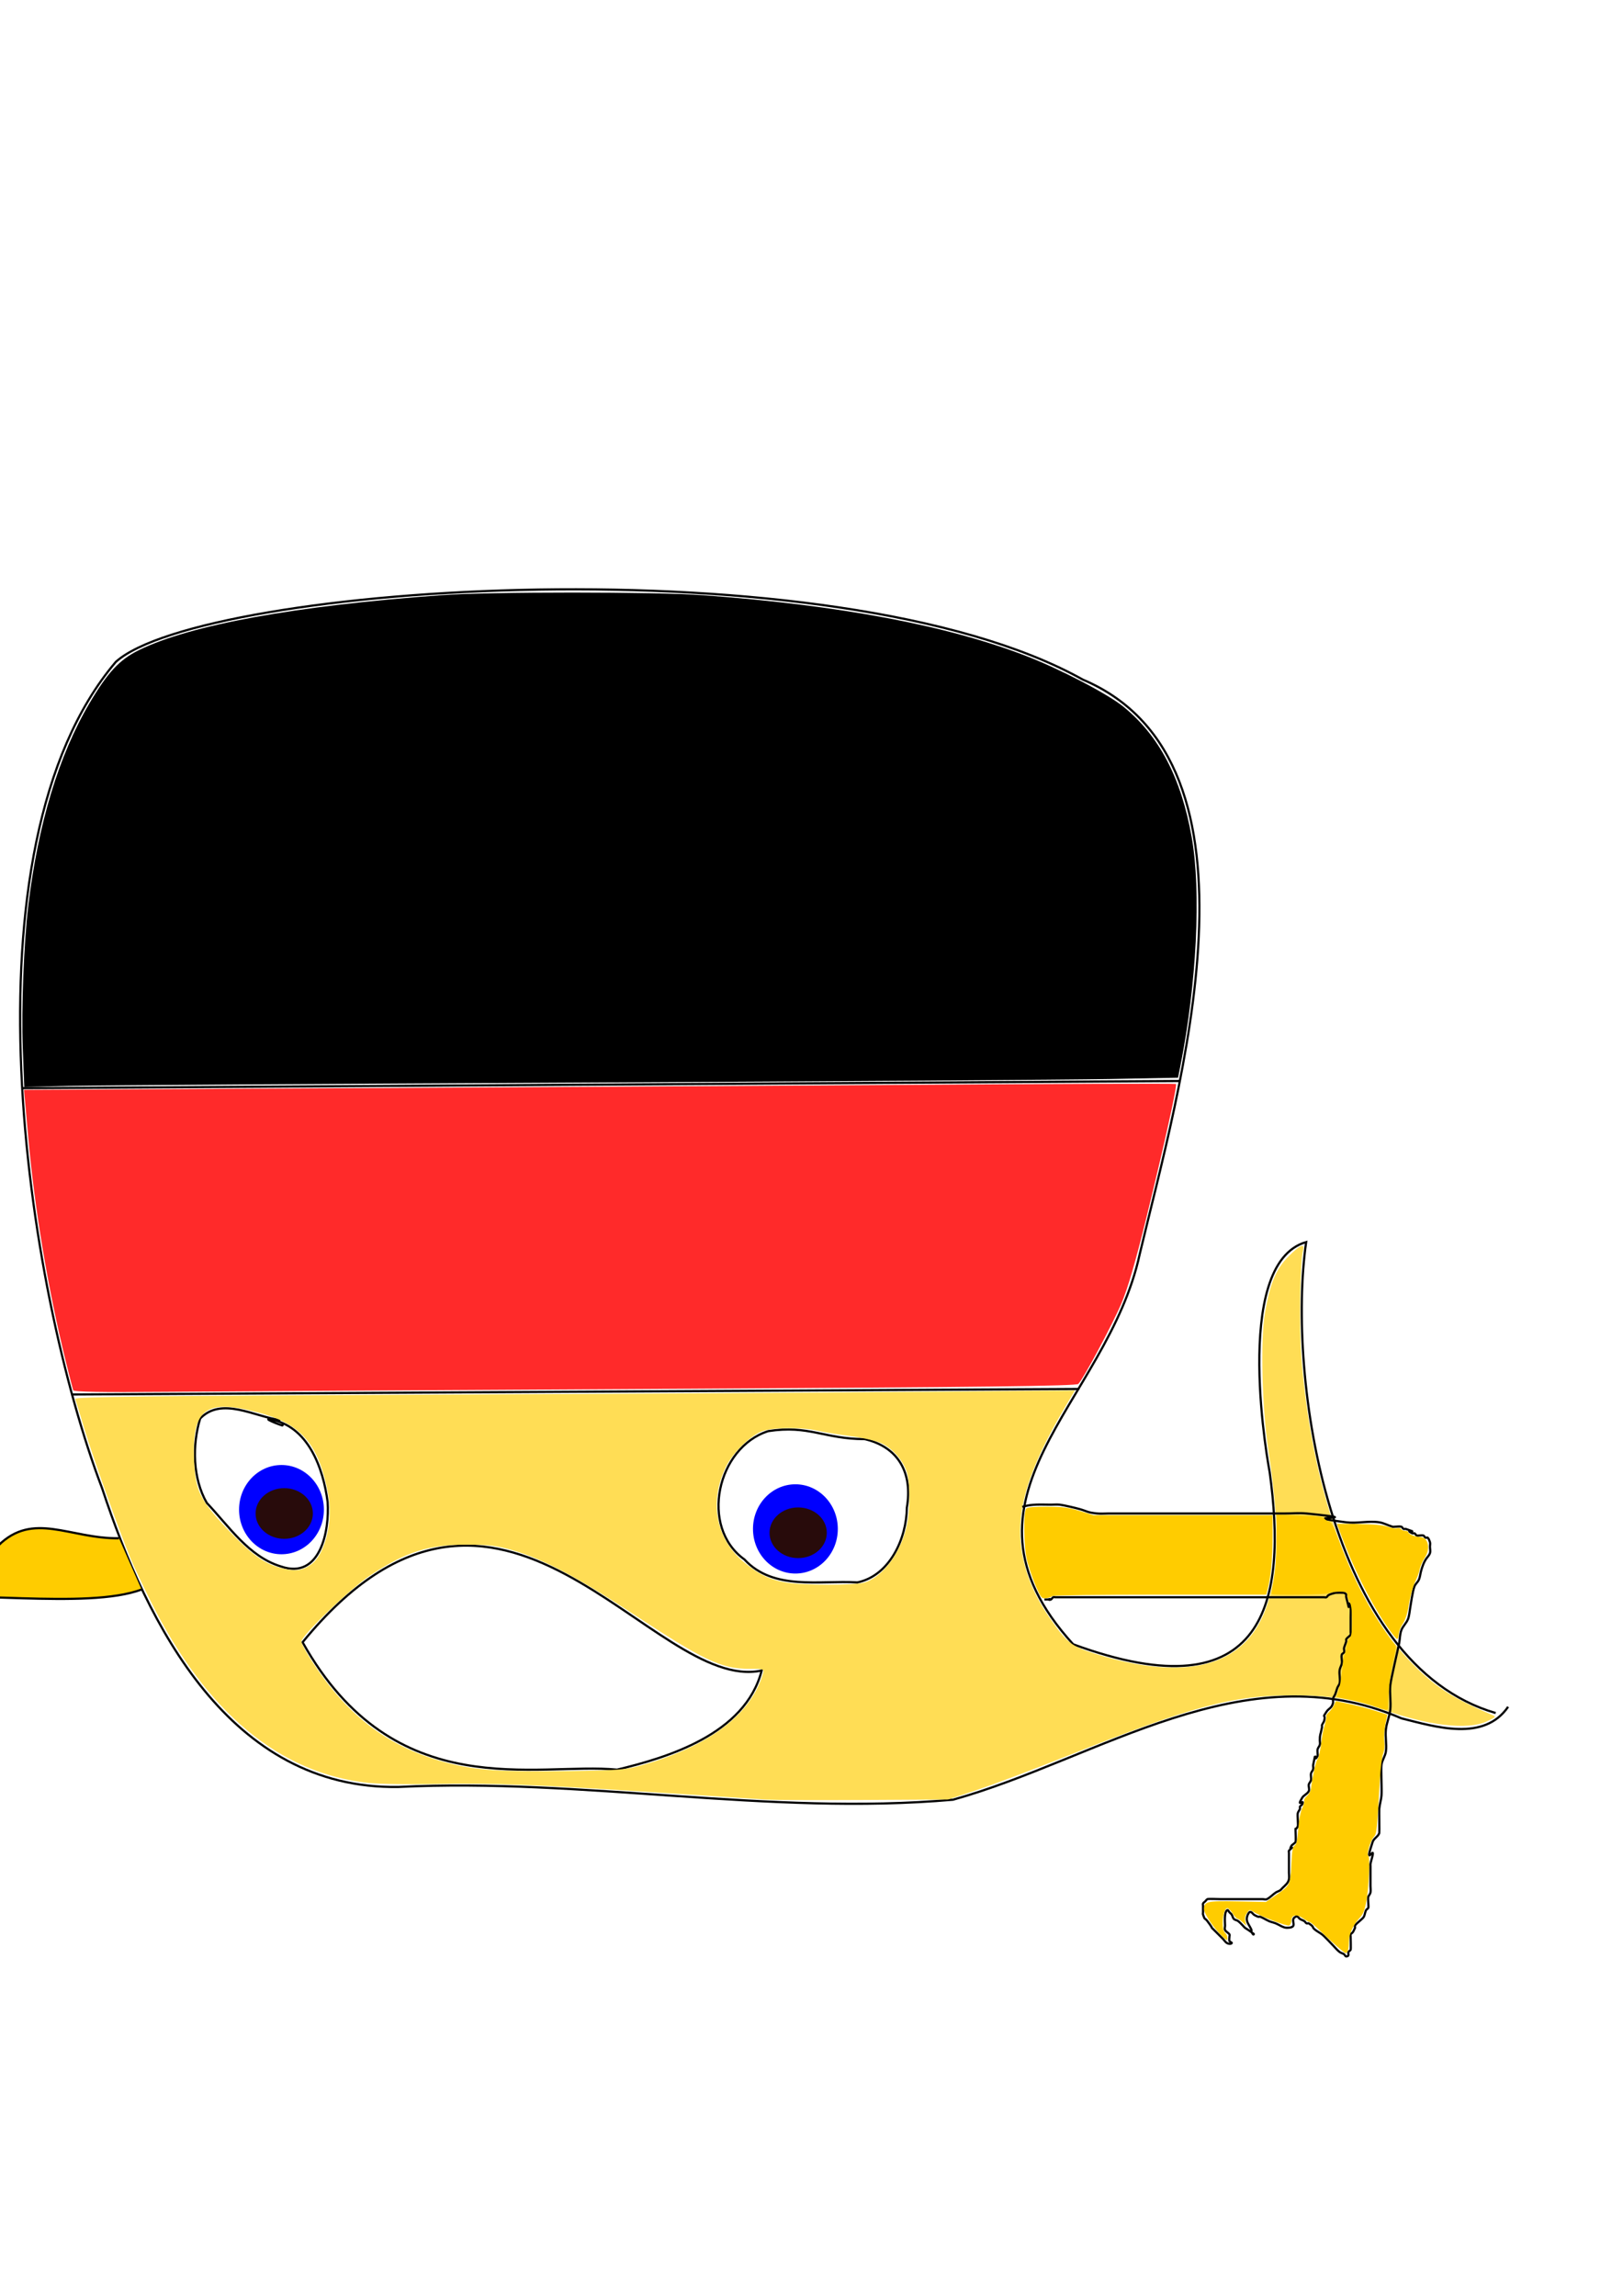<?xml version="1.0" encoding="UTF-8" standalone="no"?>
<!-- Created with Inkscape (http://www.inkscape.org/) -->

<svg
   xmlns:dc="http://purl.org/dc/elements/1.1/"
   xmlns:cc="http://creativecommons.org/ns#"
   xmlns:rdf="http://www.w3.org/1999/02/22-rdf-syntax-ns#"
   xmlns:svg="http://www.w3.org/2000/svg"
   xmlns="http://www.w3.org/2000/svg"
   xmlns:sodipodi="http://sodipodi.sourceforge.net/DTD/sodipodi-0.dtd"
   xmlns:inkscape="http://www.inkscape.org/namespaces/inkscape"
   width="210mm"
   height="297mm"
   viewBox="0 0 744.094 1052.362"
   id="svg3634"
   version="1.1"
   inkscape:version="0.91 r13725"
   sodipodi:docname="bundeswal.svg">
  <defs
     id="defs3636" />
  <sodipodi:namedview
     id="base"
     pagecolor="#ffffff"
     bordercolor="#666666"
     borderopacity="1.0"
     inkscape:pageopacity="0.0"
     inkscape:pageshadow="2"
     inkscape:zoom="1.4"
     inkscape:cx="254.01848"
     inkscape:cy="373.38875"
     inkscape:document-units="px"
     inkscape:current-layer="layer1"
     showgrid="false"
     inkscape:window-width="1859"
     inkscape:window-height="1056"
     inkscape:window-x="61"
     inkscape:window-y="24"
     inkscape:window-maximized="1" />
  <g
     inkscape:label="Ebene 1"
     inkscape:groupmode="layer"
     id="layer1">
    <path
       style="fill:none;fill-rule:evenodd;stroke:#000000;stroke-width:1px;stroke-linecap:butt;stroke-linejoin:miter;stroke-opacity:1"
       d="m 685.714,785.219 c -76.797,-22.273 -95.753,-153.916 -86.886,-215.882 -34.942,10.023 -16.729,105.494 -16.729,105.494 8.082,58.427 -1.031,111.58 -90.085,78.881 -61.54,-67.588 15.638,-109.965 30.527,-178.906 17.652,-74.392 63.149,-225.413 -26.099,-263.285 -113.635,-63.524 -403.944,-43.824 -443.36,-8.101 -72.355,85.276 -41.103,287.302 -6.251,378.831 20.792,63.013 58.66,138.092 135.845,136.857 84.92,-4.18 169.537,13.296 254.232,5.849 66.527,-18.463 133.353,-68.556 205.639,-37.287 15.624,3.891 37.791,10.865 48.88,-5.307"
       id="path3642"
       inkscape:connector-curvature="0"
       sodipodi:nodetypes="cccccccccccc" />
    <path
       style="fill:none;fill-rule:evenodd;stroke:#000000;stroke-width:1px;stroke-linecap:butt;stroke-linejoin:miter;stroke-opacity:1"
       d="m 128.571,650.934 c -11.752,-1.445 -26.877,-10.932 -36.797,-0.723 -3.693,12.121 -3.456,27.452 3.011,38.672 10.132,10.666 19.241,24.634 33.94,29.132 18.118,6.298 22.415,-16.343 21.477,-29.55 -2.011,-15.53 -8.938,-34.98 -26.566,-37.895 -3.569,-0.495 8.735,4.181 5.383,2.469"
       id="path3648"
       inkscape:connector-curvature="0"
       sodipodi:nodetypes="ccccccc" />
    <path
       style="fill:none;fill-rule:evenodd;stroke:#000000;stroke-width:1px;stroke-linecap:butt;stroke-linejoin:miter;stroke-opacity:1"
       d="m 396.45,659.678 c -18.768,-0.091 -25.595,-6.559 -44.252,-3.667 -23.414,7.454 -31.686,43.947 -10.893,58.829 13.317,14.44 34.463,9.449 51.784,10.517 14.897,-3.125 22.587,-20.269 22.671,-34.306 2.683,-15.5 -3.488,-28 -20.045,-31.547"
       id="path3650"
       inkscape:connector-curvature="0"
       sodipodi:nodetypes="cccccc" />
    <path
       style="fill:none;fill-rule:evenodd;stroke:#000000;stroke-width:1px;stroke-linecap:butt;stroke-linejoin:miter;stroke-opacity:1"
       d="m 138.727,752.778 c 42.236,75.409 107.564,54.773 144.187,58.403 22.596,-5.443 58.769,-16.041 66.286,-45.436 -50.645,10.89 -119.393,-124.4 -210.473,-12.967 z"
       id="path3652"
       inkscape:connector-curvature="0"
       sodipodi:nodetypes="cccc" />
    <g
       id="g3687">
      <ellipse
         ry="20.456"
         rx="19.445"
         cy="691.99"
         cx="129.047"
         id="path3674"
         style="fill:#0000ff" />
      <ellipse
         ry="11.617"
         rx="13.132"
         cy="693.758"
         cx="130.31"
         id="path3685"
         style="fill:#280b0b" />
    </g>
    <g
       transform="translate(235.618,8.839)"
       id="g3687-3">
      <ellipse
         ry="20.456"
         rx="19.445"
         cy="691.99"
         cx="129.047"
         id="path3674-6"
         style="fill:#0000ff" />
      <ellipse
         ry="11.617"
         rx="13.132"
         cy="693.758"
         cx="130.31"
         id="path3685-7"
         style="fill:#280b0b" />
    </g>
    <path
       style="fill:#000000;fill-rule:evenodd;stroke:#000000;stroke-width:1px;stroke-linecap:butt;stroke-linejoin:miter;stroke-opacity:1"
       d="M 32.704,639.21 494.722,636.684"
       id="path3712"
       inkscape:connector-curvature="0"
       sodipodi:nodetypes="cc" />
    <path
       style="fill:none;fill-rule:evenodd;stroke:#000000;stroke-width:1px;stroke-linecap:butt;stroke-linejoin:miter;stroke-opacity:1"
       d="m 10.102,498.799 530.583,-3.283"
       id="path3714"
       inkscape:connector-curvature="0"
       sodipodi:nodetypes="cc" />
    <path
       style="fill:#000000"
       d="m 10.443,480.327 c -0.681,-17.717 0.487,-48.135 2.49,-64.886 4.516,-37.767 14.037,-69.286 28.143,-93.168 8.326,-14.095 13.694,-19.866 22.529,-24.217 23.603,-11.623 71.9,-20.408 138.693,-25.228 22.443,-1.62 98.02,-1.607 120.208,0.02 62.639,4.593 111.677,13.825 147.987,27.861 15.304,5.916 37.297,17.368 44.43,23.136 16.495,13.338 26.592,32.601 31.439,59.981 4.392,24.811 2.283,67.115 -5.234,104.988 l -1.03,5.188 -31.52,0.608 c -17.336,0.334 -126.752,1.068 -243.147,1.63 -116.395,0.562 -221.229,1.242 -232.964,1.511 l -21.337,0.489 -0.688,-17.914 z"
       id="path3716"
       inkscape:connector-curvature="0" />
    <path
       style="fill:#ff2a2a"
       d="M 33.543,637.254 C 33.337,636.652 31.821,630.704 30.173,624.037 22.065,591.23 15.824,553.957 12.922,521.002 c -0.587,-6.667 -1.258,-14.212 -1.491,-16.767 l -0.424,-4.645 139.588,-0.726 c 76.773,-0.4 195.5,-1.108 263.837,-1.574 68.337,-0.466 124.45,-0.651 124.695,-0.412 0.677,0.661 -5.307,27.735 -13.482,60.994 -5.11,20.791 -8.621,32.827 -11.614,39.815 -4.185,9.771 -17.272,34.208 -19.644,36.681 -0.924,0.963 -43.056,1.466 -189.064,2.258 -103.332,0.56 -206.67,1.177 -229.641,1.37 -29.378,0.247 -41.876,0.027 -42.138,-0.743 z"
       id="path3718"
       inkscape:connector-curvature="0" />
    <path
       style="fill:#ffdd55"
       d="m 351.296,824.912 c -3.611,-0.212 -23.385,-1.504 -43.942,-2.87 -57.79,-3.841 -82.936,-4.853 -107.076,-4.308 -12.223,0.276 -26.259,0.073 -31.192,-0.451 C 128.188,812.94 94.556,784.957 69.167,734.144 65.559,726.921 61.382,718.057 59.886,714.446 54.817,702.21 42.349,667.205 38.635,654.783 c -2.032,-6.796 -3.903,-12.901 -4.158,-13.566 -0.358,-0.933 34.71,-1.36 153.885,-1.873 84.892,-0.365 188.12,-0.961 229.395,-1.323 l 75.047,-0.658 -4.618,7.811 c -16.771,28.367 -22.55,47.436 -19.816,65.391 1.592,10.458 5.736,20.61 12.363,30.289 8.217,12 10.241,13.67 20.54,16.95 27.692,8.819 49.44,8.787 63.391,-0.091 12.394,-7.888 18.692,-21.773 20.54,-45.287 0.755,-9.61 -0.644,-27.643 -3.703,-47.721 -2.912,-19.116 -3.683,-50.785 -1.535,-63.073 2.361,-13.506 5.111,-20.047 10.834,-25.77 5.315,-5.315 7.575,-6.201 6.593,-2.585 -1.391,5.12 -1.835,35.318 -0.724,49.245 4.792,60.08 22.571,110.133 49.116,138.271 11.152,11.822 19.278,17.209 37.853,25.097 2.5,1.061 2.479,1.094 -2.02,3.178 -8.876,4.111 -27.001,1.948 -48.487,-5.785 -11.939,-4.297 -24.198,-6.209 -39.781,-6.204 -28.404,0.009 -46.596,4.883 -104.675,28.044 -15.281,6.094 -33.691,13.027 -40.911,15.408 l -13.128,4.328 -38.386,0.219 c -21.112,0.12 -41.34,0.045 -44.952,-0.167 l 0,-2e-5 z m -55.996,-16.05 c 30.141,-8.688 49.174,-23.236 54.468,-41.635 0.633,-2.201 0.433,-2.273 -6.327,-2.273 -12.739,0 -20.735,-3.783 -53.259,-25.198 -25.499,-16.789 -40.66,-24.839 -54.548,-28.963 -7.571,-2.248 -11.118,-2.708 -21.213,-2.752 -17.859,-0.078 -28.337,3.244 -44.868,14.222 -9.152,6.078 -31.399,27.499 -31.399,30.232 0,0.848 2.424,5.249 5.387,9.779 16.424,25.11 35.738,39.339 62.496,46.04 12.7,3.181 23.987,3.924 53.403,3.519 25.223,-0.348 27.379,-0.527 35.86,-2.971 z m 100.828,-83.394 c 8.657,-2.404 17.391,-14.391 19.821,-27.204 1.347,-7.1 1.274,-18.548 -0.147,-23.292 -1.54,-5.138 -6.204,-10.623 -11.205,-13.174 -2.348,-1.198 -8.42,-2.656 -14.297,-3.434 -5.619,-0.744 -12.489,-1.88 -15.267,-2.526 -7.442,-1.729 -21.474,-1.544 -25.99,0.344 -5.479,2.29 -13.161,9.924 -16.17,16.07 -7.898,16.13 -4.705,33.141 8.236,43.87 6.667,5.527 11.976,8.075 19.399,9.307 7.801,1.296 31.001,1.321 35.619,0.039 l 0,3e-5 z m -253.659,-8.22 c 3.446,-2.414 6.185,-7.663 7.681,-14.721 1.56,-7.361 1.423,-13.178 -0.512,-21.722 -4.497,-19.851 -12.492,-28.381 -31.267,-33.359 -24.007,-6.365 -30.37,-1.705 -29.416,21.543 0.581,14.156 2.57,18.372 14.832,31.445 11.213,11.955 17.184,16.305 25.194,18.355 6.235,1.596 9.55,1.217 13.488,-1.542 z"
       id="path3720"
       inkscape:connector-curvature="0" />
    <path
       style="fill:#ffcc00;fill-rule:evenodd;stroke:#000000;stroke-width:1px;stroke-linecap:butt;stroke-linejoin:miter;stroke-opacity:1"
       d="m 54.548,705.122 c -22.668,0.247 -39.239,-12.558 -55.358,3.346 -1.642,-19.383 -44.524,-2.447 -55.532,-3.013 -13.096,-5.47 -15.846,-10.055 -26.793,-19.117 -15.6,-10.873 -28.099,-26.487 -34.8,-44.262 -2.541,-14.762 -0.807,-29.874 -1.263,-44.811 l -18.571,-48.152 c -5.569,-6.647 13.346,-4.792 17.485,-6.693 12.869,-3.169 38.836,-3.041 48.79,-10.763 5.642,-9.409 5.036,-27.096 -9.324,-27.189 -11.366,-1.213 -26.546,3.897 -26.155,17.563 2.083,1.989 -6.642,-13.046 -11.758,-14.48 -10.696,-8.888 -10.295,9.326 -14.395,13.114 -4.804,-6.155 -19.13,-21.995 -23.7,-8.544 0.793,10.394 -2.241,22.533 -11.005,26.51 -4.029,11.754 6.289,23.891 6.582,33.047 -8.701,13.471 1.5,28.585 6.816,41.234 4.561,14.18 10.362,27.943 14.788,42.148 2.796,19.409 11.05,39.471 27.658,51.085 33.593,28.53 41.157,22.205 64.501,27.154 29.139,-4.964 87.196,4.716 112.388,-4.69"
       id="path4541"
       inkscape:connector-curvature="0"
       sodipodi:nodetypes="ccccccccccccccccccccc" />
    <path
       style="fill:none;fill-rule:evenodd;stroke:#000000;stroke-width:1px;stroke-linecap:butt;stroke-linejoin:miter;stroke-opacity:1"
       d="m 468.711,690.728 c 4.308,-1.415 8.696,-1.01 13.132,-1.01 1.347,0 2.702,-0.149 4.041,0 1.704,0.189 7.192,1.478 9.091,2.02 3.819,1.091 3.342,1.546 8.081,2.02 1.675,0.168 3.367,0 5.051,0 1.684,0 3.367,0 5.051,0 2,0 17.193,0 19.193,0 15.489,0 30.978,0 46.467,0 3.367,0 6.734,0 10.102,0 3.367,0 6.751,-0.335 10.102,0 32.096,3.21 -8.813,0.666 18.183,4.041 5.012,0.626 10.16,-0.768 15.152,0 2.105,0.324 4.013,1.435 6.061,2.02 0.324,0.092 0.673,0 1.01,0 1.01,0 2.05,-0.245 3.03,0 0.462,0.115 0.584,0.797 1.01,1.01 0.301,0.151 0.691,-0.106 1.01,0 7.317,2.439 -1.593,-0.291 3.03,2.02 0.301,0.151 0.709,-0.151 1.01,0 0.426,0.213 0.584,0.797 1.01,1.01 0.301,0.151 0.673,0 1.01,0 0.673,0 1.381,-0.213 2.02,0 0.452,0.151 0.584,0.797 1.01,1.01 0.301,0.151 0.772,-0.238 1.01,0 0.532,0.532 0.772,1.306 1.01,2.02 0.213,0.639 0,1.347 0,2.02 0,1.01 0.319,2.072 0,3.03 -0.384,1.152 -1.396,1.989 -2.02,3.03 -0.387,0.646 -0.731,1.321 -1.01,2.02 -0.395,0.989 -0.718,2.007 -1.01,3.03 -0.381,1.335 -0.463,2.765 -1.01,4.041 -0.478,1.116 -1.542,1.915 -2.02,3.03 -0.846,1.975 -1.756,8.65 -2.02,10.102 -0.307,1.689 -0.372,3.457 -1.01,5.051 -0.729,1.823 -2.359,3.206 -3.03,5.051 -0.7,1.925 -0.608,4.053 -1.01,6.061 -0.64,3.199 -3.763,16.273 -4.041,19.193 -0.351,3.687 0.369,7.426 0,11.112 -0.309,3.089 -1.695,6.004 -2.02,9.091 -0.352,3.349 0.418,6.76 0,10.102 -0.264,2.113 -1.719,3.953 -2.02,6.061 -0.314,2.2 0.236,11.314 0,14.142 -0.17,2.041 -0.825,4.021 -1.01,6.061 -0.081,0.886 0.097,10.79 0,11.112 -0.484,1.613 -2.498,2.443 -3.03,4.041 -4.041,12.122 0.808,2.02 0,6.061 -0.272,1.361 -0.738,2.679 -1.01,4.041 -0.066,0.33 0,0.673 0,1.01 0,1.01 0,2.02 0,3.03 0,2.02 0,4.041 0,6.061 0,1.01 0.198,2.04 0,3.03 -0.148,0.738 -0.772,1.306 -1.01,2.02 -0.283,0.848 0.285,4.48 0,5.051 -0.213,0.426 -0.797,0.584 -1.01,1.01 -0.476,0.952 -0.534,2.078 -1.01,3.03 -0.497,0.994 -3.544,3.047 -4.041,4.041 -0.151,0.301 0,0.673 0,1.01 -0.337,0.673 -0.593,1.394 -1.01,2.02 -0.264,0.396 -0.797,0.584 -1.01,1.01 -0.151,0.301 0,0.673 0,1.01 0,0.742 0.176,5.709 0,6.061 -0.213,0.426 -0.797,0.584 -1.01,1.01 -0.302,0.604 0.665,2.02 -1.01,2.02 -0.476,0 -0.614,-0.746 -1.01,-1.01 -0.626,-0.418 -1.418,-0.558 -2.02,-1.01 -1.143,-0.857 -2.02,-2.02 -3.03,-3.03 -0.459,-0.459 -3.912,-4.197 -5.051,-5.051 -0.971,-0.728 -2.059,-1.292 -3.03,-2.02 -2.02,-1.515 0,-1.01 -3.03,-3.03 -0.28,-0.187 -0.709,0.151 -1.01,0 -0.426,-0.213 -0.614,-0.746 -1.01,-1.01 -0.626,-0.418 -1.394,-0.593 -2.02,-1.01 -0.704,-0.469 -0.919,-1.561 -2.02,-1.01 -3.12,1.56 1.983,5.051 -4.041,5.051 -1.675,0 -3.542,-1.417 -5.051,-2.02 -0.989,-0.395 -2.052,-0.591 -3.03,-1.01 -1.384,-0.593 -2.642,-1.461 -4.041,-2.02 -0.313,-0.125 -0.691,0.106 -1.01,0 -0.714,-0.238 -1.394,-0.593 -2.02,-1.01 -0.237,-0.158 -1.249,-1.781 -2.02,-1.01 -0.532,0.532 -0.828,1.29 -1.01,2.02 -0.622,2.489 1.09,3.736 2.02,6.061 0.125,0.313 -0.151,0.709 0,1.01 0.213,0.426 1.347,0.673 1.01,1.01 -0.337,0.337 -0.629,-0.724 -1.01,-1.01 -0.971,-0.728 -2.02,-1.347 -3.03,-2.02 -1.01,-1.01 -1.915,-2.138 -3.03,-3.03 -0.588,-0.47 -1.488,-0.478 -2.02,-1.01 -0.532,-0.532 -0.593,-1.394 -1.01,-2.02 -0.264,-0.396 -0.673,-0.673 -1.01,-1.01 -0.337,-0.337 -0.584,-1.223 -1.01,-1.01 -1.53,0.765 -1.01,5.928 -1.01,7.071 0,0.673 -0.301,1.418 0,2.02 0.426,0.852 1.492,1.228 2.02,2.02 0.187,0.28 0,0.673 0,1.01 0,0.673 -0.213,1.381 0,2.02 0.151,0.452 1.347,0.673 1.01,1.01 -0.476,0.476 -1.418,0.301 -2.02,0 -0.852,-0.426 -1.347,-1.347 -2.02,-2.02 -1.01,-1.01 -2.02,-2.02 -3.03,-3.03 -3.878,-3.878 -0.218,0.046 -4.041,-5.051 -1.387,-1.849 -1.043,-0.099 -2.02,-3.03 -0.106,-0.319 0,-0.673 0,-1.01 0,-0.673 0,-1.347 0,-2.02 0,-0.337 0,-0.673 0,-1.01 0,-0.337 -0.151,-0.709 0,-1.01 0.213,-0.426 0.673,-0.673 1.01,-1.01 0.337,-0.337 0.584,-0.797 1.01,-1.01 0.465,-0.233 5.014,0 6.061,0 5.051,0 10.102,0 15.152,0 1.347,0 2.694,0 4.041,0 0.673,0 1.418,0.301 2.02,0 1.506,-0.753 2.64,-2.097 4.041,-3.03 0.626,-0.418 1.394,-0.593 2.02,-1.01 0.396,-0.264 0.673,-0.673 1.01,-1.01 1.19,-1.19 2.671,-2.246 3.03,-4.041 0.198,-0.991 0,-2.02 0,-3.03 0,-2.357 0,-4.714 0,-7.071 0,-0.673 0,-1.347 0,-2.02 0,-0.337 -0.151,-0.709 0,-1.01 3.35,-3.35 -0.476,0.952 1.01,-2.02 0.426,-0.852 1.594,-1.168 2.02,-2.02 0.216,-0.431 0,-4.651 0,-5.051 0,-2.369 -0.238,0.476 1.01,-2.02 0.292,-0.583 -0.248,-5.07 0,-6.061 0.183,-0.73 0.772,-1.306 1.01,-2.02 0.106,-0.319 -0.151,-0.709 0,-1.01 0.213,-0.426 0.797,-0.584 1.01,-1.01 1.515,-3.03 -3.03,2.02 0,-3.03 0.735,-1.225 2.392,-1.753 3.03,-3.03 0.452,-0.904 -0.198,-2.04 0,-3.03 0.148,-0.738 0.862,-1.282 1.01,-2.02 0.198,-0.991 -0.198,-2.04 0,-3.03 0.148,-0.738 0.828,-1.29 1.01,-2.02 0.163,-0.653 -0.132,-1.36 0,-2.02 1.701,-8.505 0.016,-0.031 2.02,-4.041 0.151,-0.301 0,-0.673 0,-1.01 0,-0.673 -0.163,-1.367 0,-2.02 0.183,-0.73 0.772,-1.306 1.01,-2.02 0.213,-0.639 0,-1.347 0,-2.02 0,-2.89 0.223,-2.125 1.01,-6.061 0.066,-0.33 -0.106,-0.691 0,-1.01 0.238,-0.714 0.828,-1.29 1.01,-2.02 0.875,-3.499 -1.279,-0.607 1.01,-4.041 1.136,-1.704 2.42,-1.597 3.03,-4.041 0.163,-0.653 -0.163,-1.367 0,-2.02 0.183,-0.73 0.731,-1.321 1.01,-2.02 0.395,-0.989 0.615,-2.042 1.01,-3.03 0.28,-0.699 0.862,-1.282 1.01,-2.02 0.396,-1.981 -0.332,-4.068 0,-6.061 0.175,-1.05 0.801,-1.986 1.01,-3.03 0.264,-1.321 -0.426,-2.763 0,-4.041 0.151,-0.452 0.797,-0.584 1.01,-1.01 0.301,-0.602 -0.163,-1.367 0,-2.02 0.258,-1.033 0.752,-1.997 1.01,-3.03 0.082,-0.327 -0.187,-0.73 0,-1.01 0.528,-0.792 1.492,-1.228 2.02,-2.02 0.187,-0.28 0,-0.673 0,-1.01 0,-0.337 0,-0.673 0,-1.01 0,-2.02 0,-4.041 0,-6.061 0,-0.54 0.145,-4.762 0,-5.051 -2.385,-4.77 0.531,6.166 -2.02,-4.041 -0.299,-1.194 0.66,-1.185 -1.01,-2.02 -0.207,-0.103 -3.723,-0.08 -4.041,0 -1.033,0.258 -2.078,0.534 -3.03,1.01 -0.426,0.213 -0.584,0.797 -1.01,1.01 -0.301,0.151 -0.673,0 -1.01,0 -1.01,0 -2.02,0 -3.03,0 -1,0 -4.051,0 -5.051,0 -5.387,0 -10.775,0 -16.162,0 -23.57,0 -47.14,0 -70.711,0 -6.734,0 -13.469,0 -20.203,0 -2.02,0 -4.041,0 -6.061,0 -0.673,0 -1.347,0 -2.02,0 -0.337,0 -0.709,-0.151 -1.01,0 -0.426,0.213 -0.584,0.797 -1.01,1.01 -0.301,0.151 -1.01,0.337 -1.01,0 0,-0.337 1.347,0 1.01,0 -1.01,0 -2.02,0 -3.03,0"
       id="path4543"
       inkscape:connector-curvature="0" />
    <path
       style="fill:#ffcc00"
       d="m 610.366,889.822 c -3.216,-2.99 -6.678,-6.205 -7.693,-7.143 -1.015,-0.938 -2.077,-1.706 -2.359,-1.706 -0.283,0 -1.673,-0.788 -3.09,-1.75 -2.985,-2.029 -5.206,-1.456 -5.206,1.342 0,0.926 -0.453,1.858 -1.007,2.071 -1.038,0.399 -13.529,-4.429 -16.505,-6.379 -1.576,-1.033 -1.745,-0.99 -2.874,0.733 -0.811,1.238 -1.04,2.467 -0.705,3.8 l 0.494,1.969 -1.711,-1.607 c -0.941,-0.884 -2.012,-1.62 -2.38,-1.635 -0.368,-0.015 -1.311,-1.037 -2.097,-2.271 -0.786,-1.234 -1.828,-2.373 -2.317,-2.531 -2.174,-0.702 -3.316,9.547 -1.254,11.258 0.589,0.489 1.071,1.553 1.071,2.364 0,1.357 -0.178,1.308 -2.233,-0.623 -3.82,-3.589 -8.481,-10.465 -8.481,-12.511 0,-3.624 1.157,-3.897 15.364,-3.618 l 13,0.255 4.248,-2.9 c 6.911,-4.718 6.948,-4.789 7.393,-14.159 0.309,-6.514 0.627,-8.348 1.535,-8.856 0.865,-0.484 1.272,-2.345 1.666,-7.618 0.319,-4.268 1.007,-7.948 1.772,-9.477 0.688,-1.375 1.106,-2.907 0.929,-3.405 -0.177,-0.498 0.398,-1.488 1.278,-2.201 0.88,-0.713 1.701,-2.234 1.824,-3.38 0.477,-4.446 2.229,-12.427 2.921,-13.305 0.753,-0.955 1.513,-4.509 2.041,-9.547 0.168,-1.601 0.774,-4.468 1.347,-6.372 0.573,-1.904 0.904,-3.685 0.735,-3.959 -0.169,-0.273 0.372,-1.102 1.202,-1.842 0.83,-0.74 1.867,-2.181 2.305,-3.202 l 0.795,-1.857 6.071,1.266 c 3.339,0.696 8.669,2.091 11.845,3.1 l 5.773,1.834 -0.906,4.396 c -0.498,2.418 -0.724,5.928 -0.503,7.8 0.246,2.074 0.036,4.336 -0.536,5.789 -0.517,1.312 -1.179,6.563 -1.472,11.671 -1.402,24.429 -1.457,24.946 -2.809,26.429 -1.615,1.771 -3.48,8.351 -2.463,8.688 0.82,0.272 0.178,14.904 -0.904,20.597 -0.893,4.702 -1.47,6.064 -3.499,8.267 -2.687,2.916 -4.526,7.14 -4.526,10.398 0,3.404 -0.548,5.265 -1.55,5.265 -0.376,0 -3.315,-2.447 -6.531,-5.437 z"
       id="path4548"
       inkscape:connector-curvature="0" />
    <path
       style="fill:#ffcc00"
       d="m 476.377,730.321 c -2.019,-4.085 -4.202,-10.046 -5.516,-15.062 -1.502,-5.733 -1.759,-22.369 -0.367,-23.76 0.609,-0.609 3.579,-0.868 9.597,-0.837 7.343,0.038 9.7,0.347 14.975,1.964 l 6.261,1.919 41.061,0 41.061,0 0,9.948 c 0,9.724 -0.809,18.428 -2.213,23.802 l -0.7,2.679 -48.859,0 c -27.557,0 -49.029,0.276 -49.249,0.632 -0.215,0.348 -1.379,0.777 -2.587,0.954 -1.941,0.285 -2.344,0.024 -3.463,-2.239 z"
       id="path4550"
       inkscape:connector-curvature="0" />
    <path
       style="fill:#ffcc00"
       d="m 629.698,782.039 c -2.651,-0.927 -7.473,-2.223 -10.714,-2.879 -3.241,-0.657 -5.983,-1.276 -6.092,-1.377 -0.109,-0.101 0.184,-1.111 0.652,-2.246 0.729,-1.768 1.743,-8.261 2.275,-14.563 0.083,-0.982 0.35,-2.107 0.593,-2.5 0.243,-0.393 0.665,-2.062 0.938,-3.709 0.272,-1.647 0.952,-3.374 1.511,-3.837 1.455,-1.207 1.416,-14.023 -0.051,-16.836 -0.587,-1.125 -1.069,-2.608 -1.071,-3.296 -0.004,-1.025 -0.655,-1.25 -3.623,-1.25 -1.99,0 -4.272,0.35 -5.07,0.777 -1.245,0.667 -25.456,1.031 -26.094,0.393 -0.109,-0.109 0.319,-2.747 0.951,-5.862 0.762,-3.757 1.179,-9.842 1.24,-18.073 l 0.092,-12.409 10.555,0.335 c 8.461,0.269 10.729,0.557 11.429,1.456 0.48,0.616 1.463,1.228 2.185,1.36 0.952,0.173 2.149,2.492 4.365,8.453 3.869,10.408 8.207,20.016 12.738,28.214 3.695,6.686 11.345,18.258 12.951,19.591 0.749,0.622 0.597,2.157 -0.803,8.088 -1.423,6.034 -2.021,11.459 -2.321,21.071 -0.038,1.204 -0.988,1.075 -6.634,-0.899 z"
       id="path4552"
       inkscape:connector-curvature="0" />
    <path
       style="fill:#ffcc00"
       d="m 634.9,744.076 c -7.443,-11.27 -14.634,-25.817 -20.25,-40.966 l -1.724,-4.649 10.082,0.129 c 6.892,0.088 11.024,0.469 13.06,1.204 1.638,0.591 3.611,0.91 4.384,0.708 0.773,-0.202 1.621,-0.018 1.885,0.409 0.264,0.427 1.104,0.777 1.866,0.777 0.763,0 1.386,0.27 1.386,0.6 0,0.841 3.314,2.258 5.28,2.258 4.017,0 5.235,5.268 2.239,9.683 -0.972,1.432 -1.982,3.777 -2.244,5.21 -0.262,1.434 -1.224,4.053 -2.136,5.821 -0.912,1.768 -2.136,6.18 -2.719,9.804 -0.744,4.627 -1.603,7.389 -2.883,9.273 -1.003,1.476 -1.823,3.554 -1.823,4.618 0,1.064 -0.304,2.123 -0.676,2.353 -0.372,0.23 -2.949,-3.024 -5.728,-7.231 z"
       id="path4554"
       inkscape:connector-curvature="0" />
  </g>
</svg>
